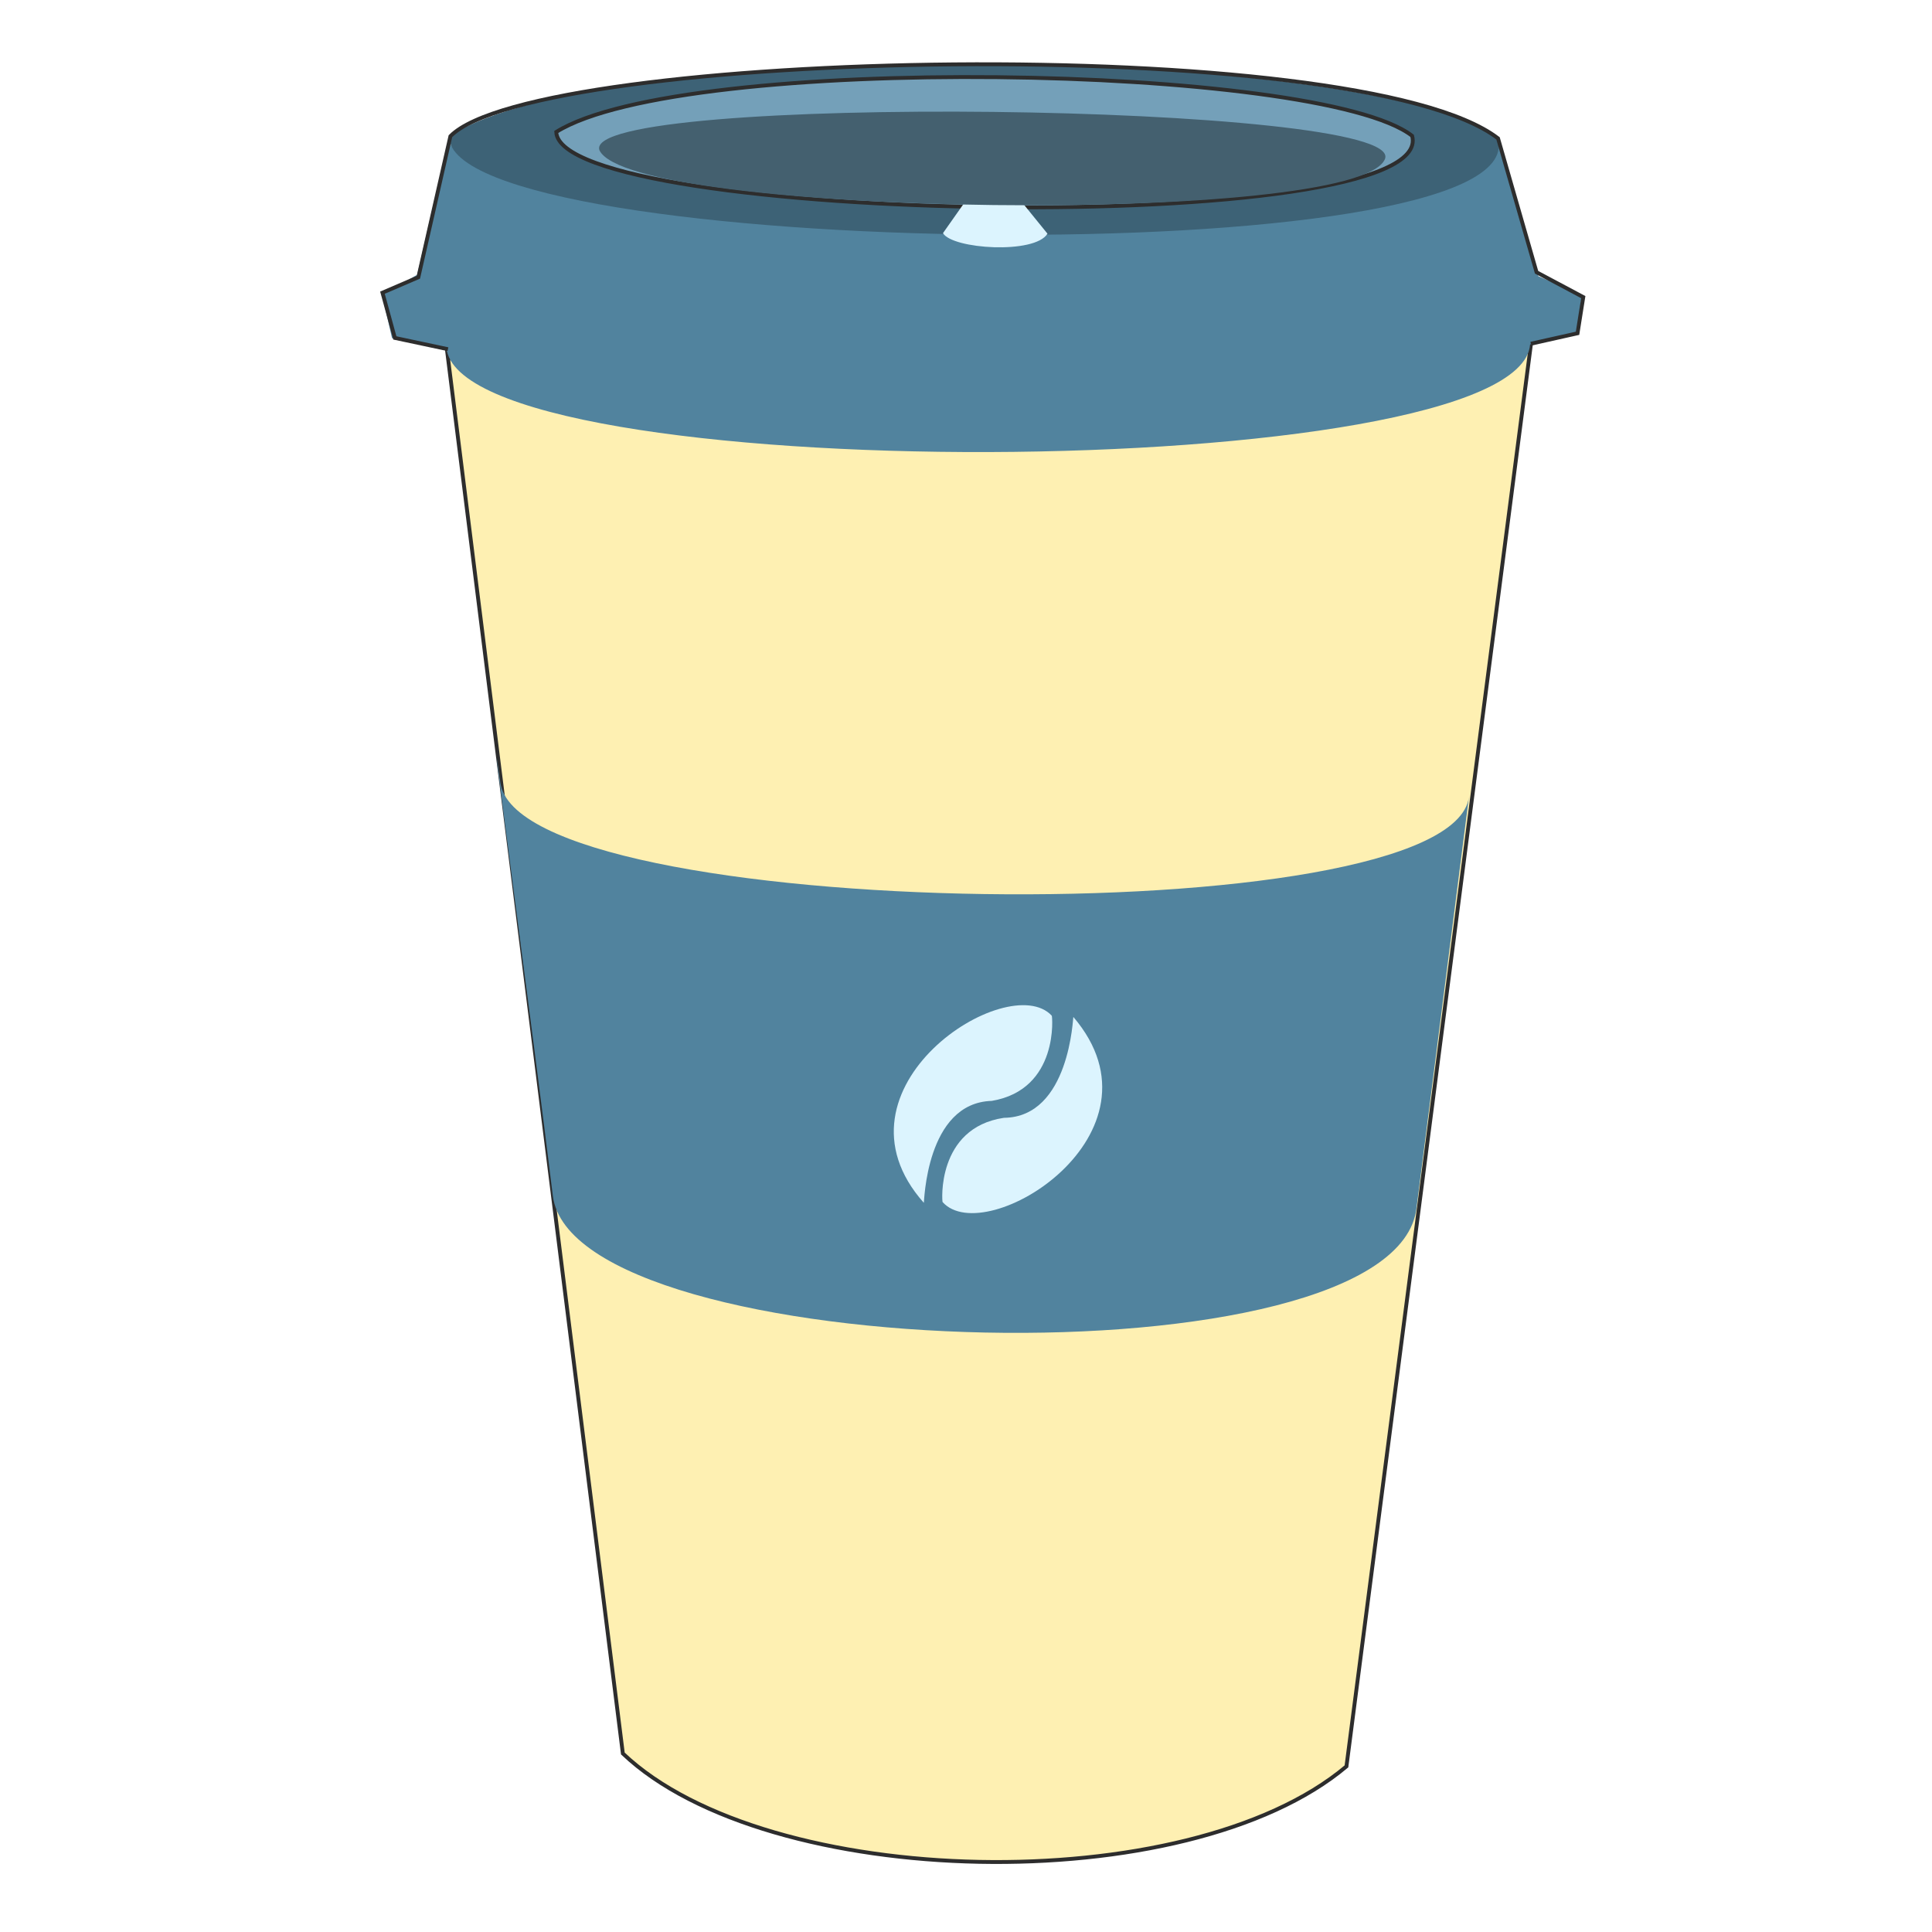 <?xml version="1.0" encoding="utf-8"?>
<svg viewBox="0 0 500 500" xmlns="http://www.w3.org/2000/svg">
  <path style="fill: rgb(254, 240, 178); stroke: rgb(45, 45, 45);" d="M 115.823 91.73 L 161.193 453.806 C 198.578 489.371 307.215 491.899 348.461 457.14 L 396.198 89.12 C 384.188 112.819 146.93 124.515 115.823 91.73 Z"/>
  <path style="fill: rgb(81, 131, 158);" d="M 101.453 87.501 L 115.516 89.903 C 118.744 126.659 393.305 125.639 395.99 89.122 L 408.096 86.46 L 409.379 76.275 L 398.144 71.494 L 387.85 37.825 C 380.306 70.937 127.456 65.369 116.016 36.25 L 107.982 71.092 L 98.889 76.372 L 101.453 87.501 Z"/>
  <path style="fill: rgb(81, 131, 158);" d="M 129.498 202.462 C 133.897 238.701 375.372 242.072 380.155 206.286 L 366.604 312.556 C 361.386 359.131 148.379 353.16 143.076 309.464 C 137.771 265.766 124.92 170.917 129.498 202.462 Z"/>
  <path style="fill: rgb(61, 98, 118);" d="M 116.215 35.336 C 156.316 8.665 358.457 11.78 387.66 36.006 C 397.032 71.275 116.238 66.898 116.215 35.336 Z"/>
  <path style="fill: rgb(220, 244, 254);" d="M 228.195 301.829 C 228.227 302.061 240.381 278.99 255.865 286.344 C 272.821 291.708 279.943 273.706 279.745 273.776 C 275.246 257.81 218.252 263.391 228.195 301.829 Z" transform="matrix(0.89, -0.455, 0.455, 0.89, -101.348, 146.481)"/>
  <path style="fill: rgb(220, 244, 254);" d="M 238.053 308.944 C 238.091 309.172 250.238 286.049 265.679 293.421 C 282.588 298.8 289.718 280.753 289.519 280.824 C 285.044 264.825 228.18 270.415 238.053 308.944 Z" transform="matrix(-0.898, 0.44, -0.44, -0.898, 627.497, 435.884)"/>
  <path style="fill: rgb(116, 160, 185); stroke: rgb(45, 45, 45);" d="M 143.954 34.153 C 176.771 13.637 341.559 16.521 365.457 35.156 C 372.732 61.919 144.989 57.95 143.954 34.153 Z"/>
  <path style="fill: rgb(220, 244, 254);" d="M 264.65 46.416 C 268.146 51.668 257.82 70.436 253.043 70.864 L 248.103 62.216 L 254.746 48.88 L 264.65 46.416 Z" transform="matrix(0.424, 0.905, -0.905, 0.424, 200.881, -198.712)"/>
  <path style="fill: rgb(68, 96, 111);" d="M 155.127 38.854 C 150.128 24.063 364.192 26.509 358.434 41.13 C 351.55 58.608 162.985 56.243 155.127 38.854 Z"/>
  <path style="fill: none; stroke: rgb(45, 45, 45);" d="M 115.927 90.374 L 102.184 87.451 L 98.983 75.747 L 108.272 71.748 L 116.566 35.249 C 138.613 12.772 351.528 7.966 387.692 35.81 L 397.664 70.459 L 409.75 76.895 L 408.263 86.254 L 396.18 88.957"/>
</svg>